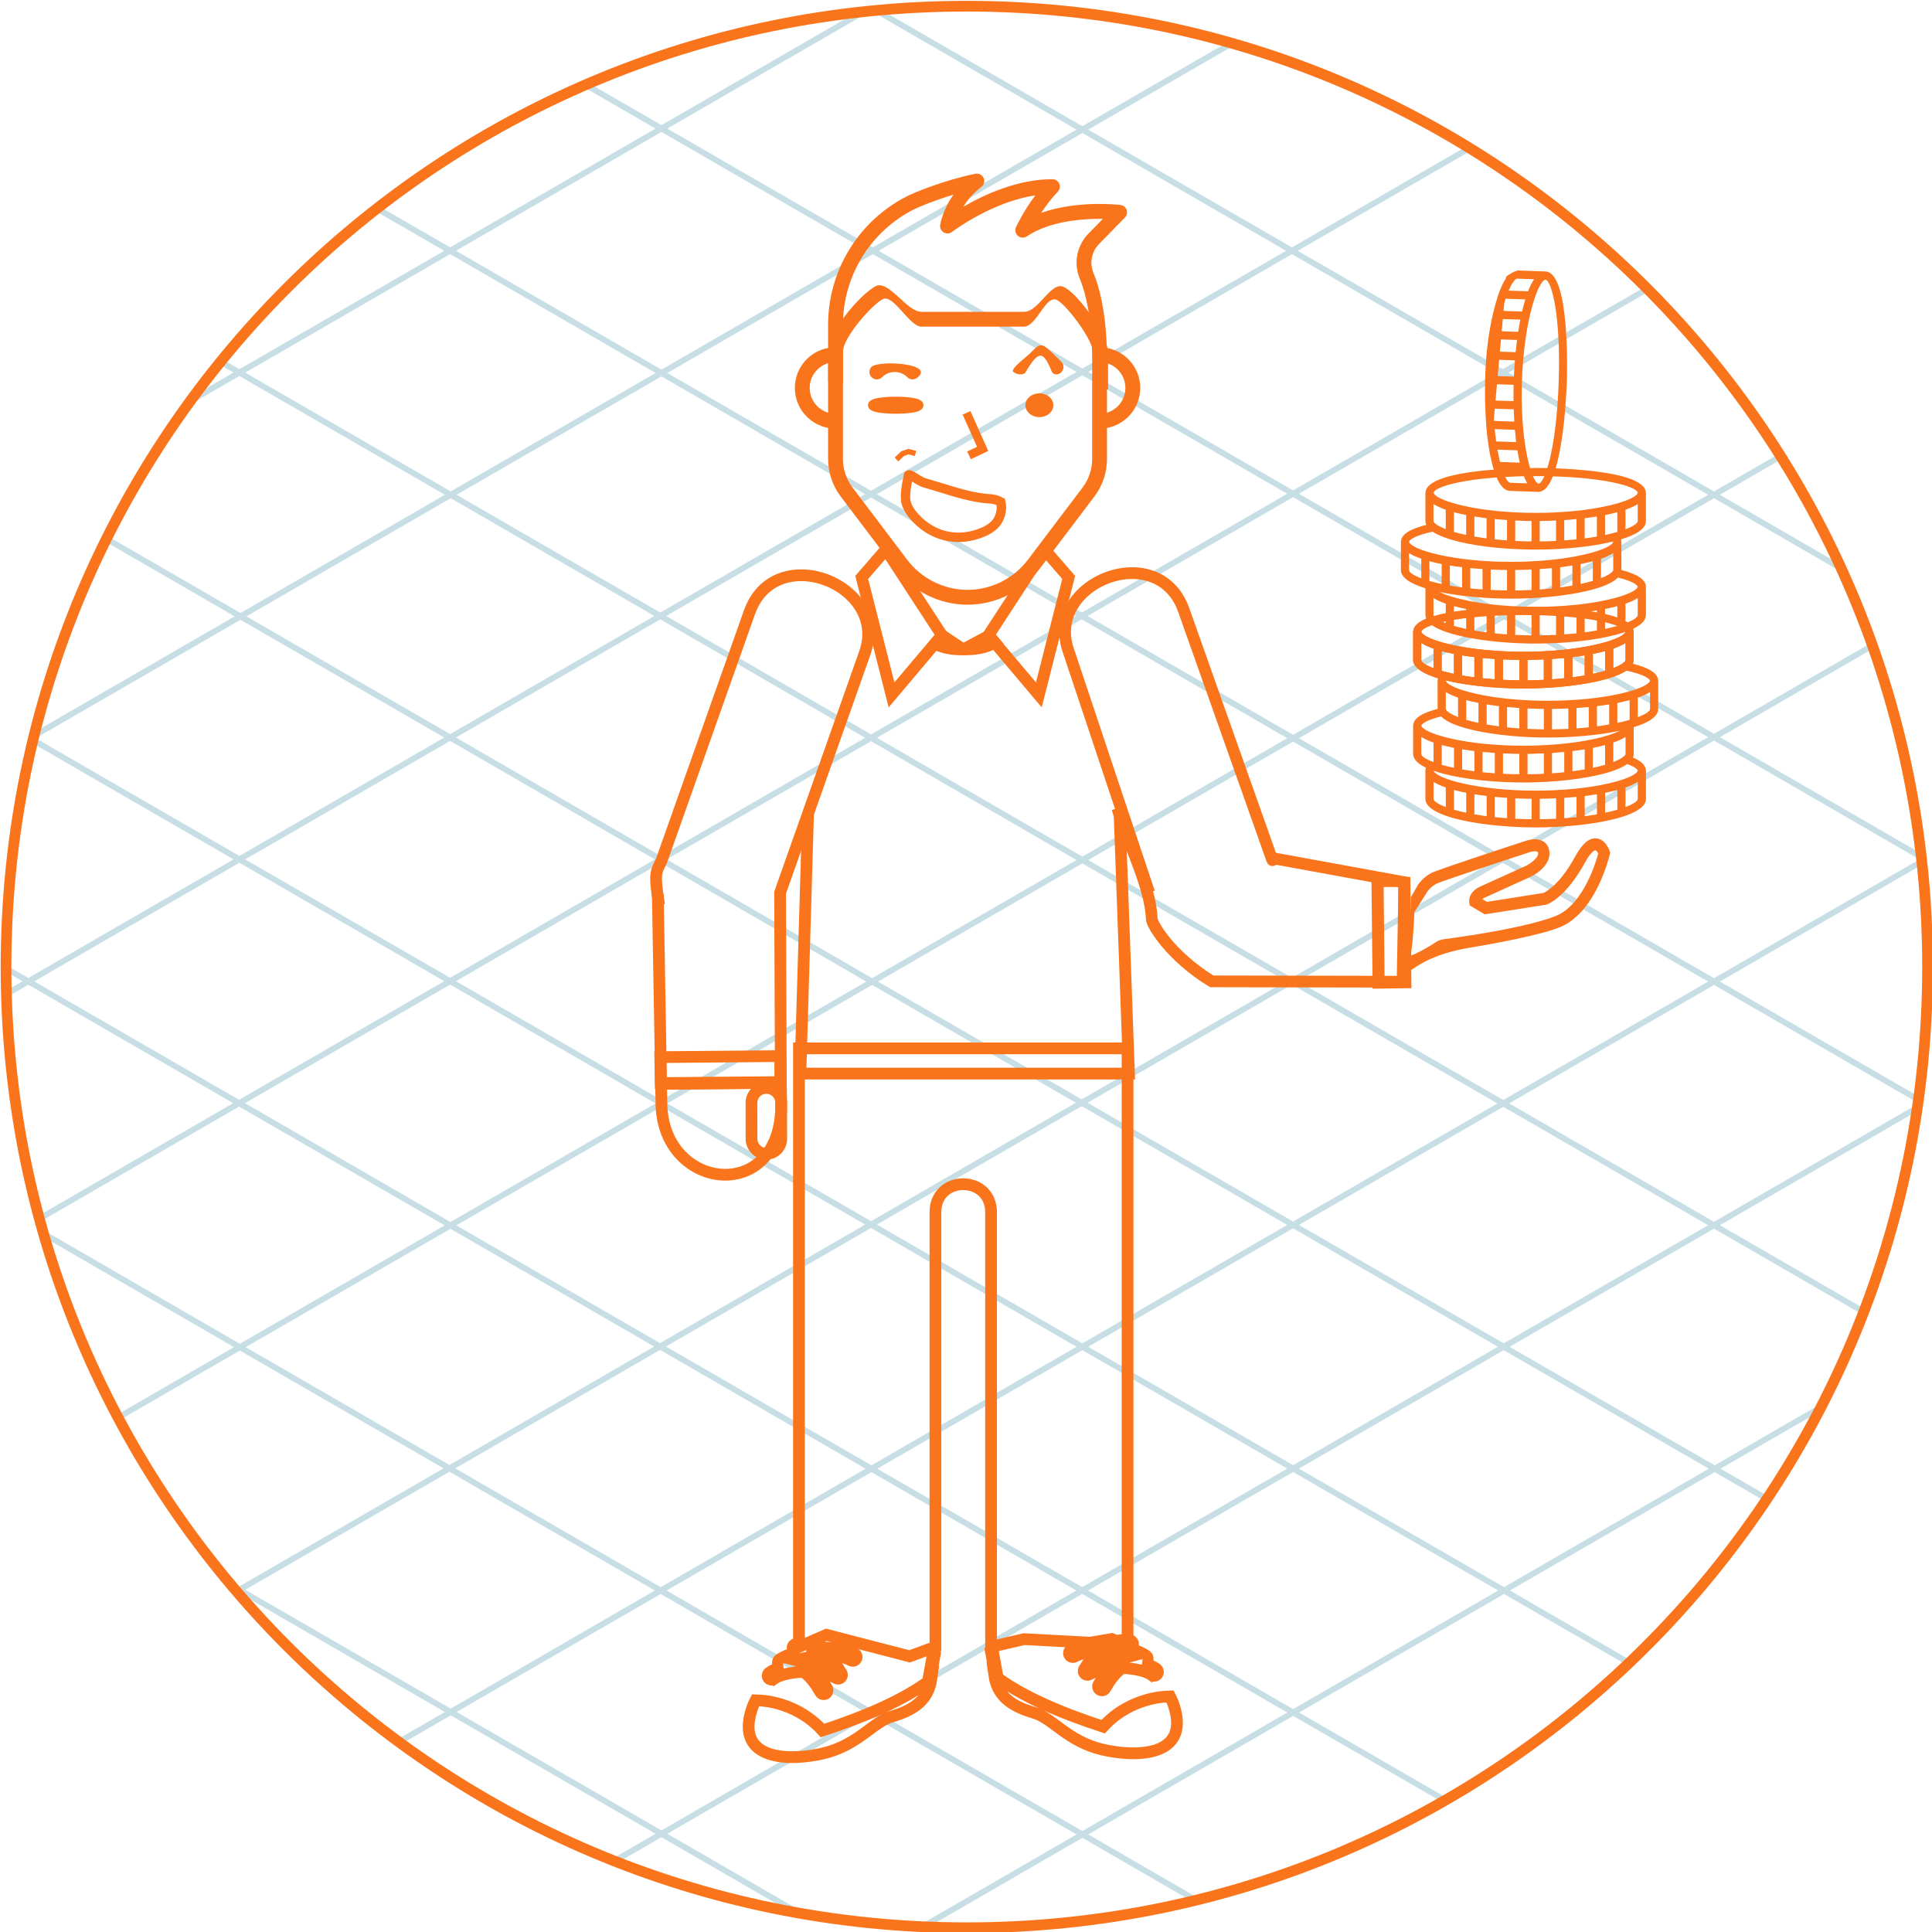 <?xml version="1.0" encoding="UTF-8" standalone="no"?>
<!-- Generator: Adobe Illustrator 19.0.0, SVG Export Plug-In . SVG Version: 6.00 Build 0)  -->

<svg
   version="1.1"
   id="Layer_1"
   x="0px"
   y="0px"
   viewBox="0 0 181 181"
   xml:space="preserve"
   sodipodi:docname="stake.svg"
   width="181"
   height="181"
   inkscape:version="1.1.2 (b8e25be833, 2022-02-05)"
   xmlns:inkscape="http://www.inkscape.org/namespaces/inkscape"
   xmlns:sodipodi="http://sodipodi.sourceforge.net/DTD/sodipodi-0.dtd"
   xmlns="http://www.w3.org/2000/svg"
   xmlns:svg="http://www.w3.org/2000/svg"><defs
   id="defs12819">
	

		
		
		
		
		
		
		
		
		
		
		
		
		
		
		
		
		
		
		
		
		
		
		
		
		
		
		
			
		
			
		
		
		
	</defs><sodipodi:namedview
   id="namedview12817"
   pagecolor="#505050"
   bordercolor="#ffffff"
   borderopacity="1"
   inkscape:pageshadow="0"
   inkscape:pageopacity="0"
   inkscape:pagecheckerboard="1"
   showgrid="false"
   fit-margin-top="0"
   fit-margin-left="0"
   fit-margin-right="0"
   fit-margin-bottom="0"
   inkscape:zoom="1.4142136"
   inkscape:cx="16.617009"
   inkscape:cy="133.28963"
   inkscape:window-width="1920"
   inkscape:window-height="1001"
   inkscape:window-x="-9"
   inkscape:window-y="-9"
   inkscape:window-maximized="1"
   inkscape:current-layer="Layer_1" />








<g
   id="g12786"
   transform="translate(173.881,193.142)">
</g>
<g
   id="g12788"
   transform="translate(173.881,193.142)">
</g>
<g
   id="g12790"
   transform="translate(173.881,193.142)">
</g>
<g
   id="g12792"
   transform="translate(173.881,193.142)">
</g>
<g
   id="g12794"
   transform="translate(173.881,193.142)">
</g>
<g
   id="g12796"
   transform="translate(173.881,193.142)">
</g>
<g
   id="g12798"
   transform="translate(173.881,193.142)">
</g>
<g
   id="g12800"
   transform="translate(173.881,193.142)">
</g>
<g
   id="g12802"
   transform="translate(173.881,193.142)">
</g>
<g
   id="g12804"
   transform="translate(173.881,193.142)">
</g>
<g
   id="g12806"
   transform="translate(173.881,193.142)">
</g>
<g
   id="g12808"
   transform="translate(173.881,193.142)">
</g>
<g
   id="g12810"
   transform="translate(173.881,193.142)">
</g>
<g
   id="g12812"
   transform="translate(173.881,193.142)">
</g>
<g
   id="g12814"
   transform="translate(173.881,193.142)">
</g>
<g
   id="g81010"
   transform="matrix(3.78,0,0,3.78,-490.605,-653.673)"><g
     opacity="0.25"
     id="g79298"
     transform="matrix(0.265,0,0,0.265,129.674,172.819)"
     style="fill:none"><path
       d="m 171.048,132.174 c 0.155,-0.298 0.304,-0.6 0.454,-0.901 l -10.699,6.188 -19.173,-11.086 19.111,-11.047 14.195,8.206 c 0.067,-0.174 0.132,-0.349 0.198,-0.523 l -13.843,-8.004 18.748,-10.84 c 0.05,-0.341 0.097,-0.683 0.143,-1.025 L 161.291,92.218 180.46,81.136 c -0.027,-0.248 -0.056,-0.497 -0.086,-0.745 L 161.295,69.36 175.851,60.94 c -0.062,-0.176 -0.123,-0.353 -0.186,-0.529 l -14.924,8.63 -19.05,-11.014 19.05,-11.013 12.409,7.175 c -0.131,-0.291 -0.267,-0.58 -0.4,-0.87 l -11.459,-6.627 5.991,-3.463 c -0.098,-0.156 -0.194,-0.313 -0.292,-0.468 l -6.249,3.614 -19.216,-11.11 13.314,-7.7 c -0.133,-0.135 -0.268,-0.27 -0.403,-0.404 L 140.972,34.945 121.817,23.871 138.23,14.38 c -0.177,-0.109 -0.353,-0.222 -0.53,-0.331 l -16.436,9.502 -19.045,-11.013 13.837,-7.999 c -0.247,-0.072 -0.494,-0.143 -0.742,-0.212 L 101.664,12.218 82.899,1.368 c -0.319,0.028 -0.64,0.052 -0.959,0.085 L 101.111,12.538 82.066,23.551 62.851,12.441 81.839,1.461 c -0.46,0.047 -0.918,0.103 -1.376,0.157 L 62.3,12.119 55.588,8.24 c -0.212,0.09 -0.421,0.184 -0.632,0.276 l 6.789,3.925 -19.213,11.11 -6.54,-3.781 c -0.158,0.122 -0.318,0.241 -0.475,0.364 l 6.461,3.737 -19.152,11.074 -1.525,-0.882 c -0.118,0.145 -0.234,0.292 -0.351,0.437 l 1.323,0.765 -3.486,2.015 c -0.272,0.366 -0.539,0.735 -0.806,1.105 L 22.826,35.584 42.041,46.692 22.932,57.745 10.565,50.594 c -0.083,0.164 -0.164,0.33 -0.246,0.495 L 22.379,58.062 3.755,68.83 c -0.092,0.365 -0.18,0.732 -0.268,1.099 L 22.273,80.791 3.09,91.881 1.004,90.676 C 1.004,90.784 1,90.892 1,91.001 c 0,0.104 0.004,0.207 0.004,0.311 L 2.539,92.199 1.027,93.074 c 0.005,0.209 0.011,0.419 0.017,0.628 L 3.09,92.519 22.245,103.592 4.008,114.136 c 0.049,0.186 0.1,0.37 0.15,0.555 L 22.798,103.913 42.015,115.02 22.869,126.092 4.343,115.375 c 0.072,0.255 0.147,0.509 0.22,0.764 l 17.755,10.271 -11.04,6.382 c 0.086,0.164 0.172,0.328 0.259,0.491 l 11.334,-6.554 19.045,11.016 -19.09,11.037 -1.581,-0.914 c 0.338,0.414 0.682,0.825 1.028,1.233 0.121,0.143 0.24,0.286 0.362,0.429 l 0.191,-0.112 19.215,11.114 -4.708,2.721 c 0.162,0.121 0.326,0.237 0.488,0.355 l 4.771,-2.759 19.155,11.073 -4.425,2.559 c 0.217,0.088 0.432,0.18 0.65,0.266 l 4.328,-2.502 12.684,7.334 c 0.518,0.092 1.039,0.176 1.56,0.26 l -13.693,-7.917 19.084,-11.03 19.179,11.093 -15.325,8.861 c 0.339,0.02 0.678,0.038 1.018,0.054 l 14.859,-8.595 10.637,6.153 c 0.261,-0.064 0.522,-0.125 0.78,-0.191 l -10.864,-6.282 19.164,-11.082 14.278,8.251 c 0.182,-0.105 0.364,-0.213 0.546,-0.32 l -14.273,-8.253 19.168,-11.084 11.807,6.826 c 0.139,-0.133 0.278,-0.266 0.417,-0.399 l -11.671,-6.752 19.148,-11.073 5.032,2.909 c 0.103,-0.153 0.203,-0.308 0.305,-0.463 l -4.784,-2.766 z m -29.97,-6.121 -19.153,-11.074 19.11,-11.047 19.152,11.075 z M 82.453,69.421 101.604,58.345 120.821,69.458 101.666,80.531 Z m 38.26,22.761 -19.109,11.05 L 82.557,92.22 101.666,81.168 Z M 101.114,80.851 82.003,91.899 62.79,80.791 81.9,69.741 Z m -0.061,22.7 L 81.9,114.627 62.851,103.614 82.003,92.536 Z m 0.551,0.321 19.217,11.107 -19.155,11.074 -19.213,-11.108 z m 0.553,-0.319 19.109,-11.05 19.213,11.111 -19.109,11.046 z m 19.662,-11.371 19.153,-11.074 19.215,11.11 -19.154,11.076 z m -0.553,-0.32 -19.047,-11.011 19.155,-11.074 19.047,11.014 z m -19.109,-33.835 19.217,-11.11 19.213,11.11 -19.213,11.109 z m -0.551,-0.321 -19.155,-11.074 19.215,-11.11 19.155,11.075 z M 101.053,58.027 81.9,69.101 62.745,58.027 81.898,46.952 Z M 62.192,57.706 43.145,46.692 62.3,35.619 81.345,46.632 Z M 81.347,69.421 62.237,80.469 43.084,69.395 62.192,58.345 Z M 61.685,80.791 42.534,91.862 23.376,80.791 42.532,69.715 Z M 62.237,81.108 81.451,92.22 62.3,103.294 43.084,92.182 Z M 81.347,114.945 62.168,126.032 43.119,115.02 62.3,103.932 Z M 81.386,137.779 62.231,148.855 43.02,137.747 62.168,126.67 Z M 62.721,126.353 81.9,115.264 l 19.214,11.111 -19.175,11.086 z m 38.945,0.342 19.155,11.073 -19.174,11.087 -19.157,-11.076 z m 0.553,-0.32 19.155,-11.078 19.151,11.078 -19.151,11.072 z m 77.672,-22.761 -19.15,11.071 -19.154,-11.071 19.154,-11.078 z M 160.743,69.678 179.956,80.791 160.741,91.899 141.525,80.791 Z M 160.19,69.36 140.972,80.469 121.925,69.458 141.14,58.345 Z M 160.187,46.692 141.14,57.706 121.925,46.597 140.972,35.584 Z M 140.421,35.265 121.374,46.28 102.219,35.202 121.264,24.188 Z M 101.666,12.858 120.713,23.871 101.666,34.884 82.619,23.871 Z M 101.114,35.202 81.9,46.314 62.851,35.301 82.066,24.188 Z M 62.3,12.758 81.516,23.871 62.3,34.981 43.084,23.871 Z M 23.376,35.265 42.532,24.188 61.747,35.301 42.592,46.375 Z M 42.592,47.014 61.639,58.027 42.532,69.075 23.485,58.062 Z M 3.779,69.458 22.932,58.384 41.978,69.395 22.826,80.469 Z M 3.643,92.199 22.826,81.106 41.981,92.182 22.798,103.275 Z M 23.351,103.592 42.534,92.503 61.747,103.614 42.566,114.703 Z m 0.071,22.818 19.144,-11.07 19.049,11.013 -19.148,11.074 z m -0.043,22.691 19.088,-11.037 19.213,11.108 -19.088,11.041 z m 38.921,22.504 -19.155,-11.073 19.086,-11.035 19.15,11.076 z m 0.484,-22.433 19.155,-11.073 19.155,11.073 -19.159,11.08 z m 38.882,22.494 -19.178,-11.091 19.159,-11.08 19.183,11.086 z m 19.714,-11.403 -19.18,-11.091 19.174,-11.084 19.177,11.084 z m 19.722,-11.408 -19.177,-11.087 19.153,-11.073 19.174,11.084 z"
       fill="#218095"
       id="path79296" /></g><path
     d="m 153.751,173.083 c 13.151,0 23.812,10.661 23.812,23.812 0,13.151 -10.661,23.812 -23.812,23.812 -13.151,0 -23.812,-10.661 -23.812,-23.812 0,-13.151 10.661,-23.812 23.812,-23.812 z"
     stroke="#fa741c"
     id="path79580"
     style="fill:none;stroke-width:0.265" /></g><g
   id="g30835"
   transform="translate(145.659,148.15)">
</g><g
   id="g30837"
   transform="translate(145.659,148.15)">
</g><g
   id="g30839"
   transform="translate(145.659,148.15)">
</g><g
   id="g30841"
   transform="translate(145.659,148.15)">
</g><g
   id="g30843"
   transform="translate(145.659,148.15)">
</g><g
   id="g30845"
   transform="translate(145.659,148.15)">
</g><g
   id="g30847"
   transform="translate(145.659,148.15)">
</g><g
   id="g30849"
   transform="translate(145.659,148.15)">
</g><g
   id="g30851"
   transform="translate(145.659,148.15)">
</g><g
   id="g30853"
   transform="translate(145.659,148.15)">
</g><g
   id="g30855"
   transform="translate(145.659,148.15)">
</g><g
   id="g30857"
   transform="translate(145.659,148.15)">
</g><g
   id="g30859"
   transform="translate(145.659,148.15)">
</g><g
   id="g30861"
   transform="translate(145.659,148.15)">
</g><g
   id="g30863"
   transform="translate(145.659,148.15)">
</g><path
   d="m 155.346,63.739 c -0.038,-0.655 -0.817,-1.166 -2.374,-1.557 0.052,-0.115 0.082,-0.234 0.082,-0.358 v -2.677 h -0.007 c -0.137,-2.23 -9.276,-2.296 -10.326,-2.296 -1.05,0 -10.189,0.066 -10.326,2.296 h -0.007 v 0.05 0 0 2.629 c 0.002,0.727 0.94,1.296 2.336,1.72 -0.019,0.064 -0.031,0.128 -0.034,0.194 h -0.006 v 0.05 0 0 2.624 c -1.504,0.387 -2.255,0.892 -2.292,1.536 h -0.004 v 0.05 0 0 2.629 c 0.001,0.506 0.458,0.936 1.205,1.293 -0.028,0.078 -0.046,0.157 -0.051,0.238 h -0.006 v 0.05 0 0 2.629 c 0.003,1.273 2.869,2.063 6.053,2.432 0.023,0.005 0.045,0.014 0.07,0.014 0.007,0 0.013,-0.004 0.021,-0.004 0.614,0.069 1.238,0.123 1.855,0.162 0.013,0.002 0.025,0.008 0.038,0.008 0.007,0 0.013,-0.004 0.02,-0.004 0.784,0.047 1.555,0.072 2.276,0.072 0.721,0 1.492,-0.024 2.276,-0.072 0.007,4.62e-4 0.013,0.004 0.02,0.004 0.013,0 0.025,-0.006 0.038,-0.008 0.617,-0.039 1.241,-0.092 1.855,-0.162 0.007,0 0.013,0.004 0.021,0.004 0.025,0 0.046,-0.01 0.07,-0.014 3.184,-0.369 6.05,-1.159 6.053,-2.433 v -2.677 h -0.006 c -0.027,-0.469 -0.427,-0.861 -1.217,-1.188 0.048,-0.111 0.075,-0.225 0.075,-0.344 v -2.501 c 1.374,-0.422 2.294,-0.988 2.296,-1.708 v -2.677 z m -3.098,7.011 -0.13,0.114 c -0.201,0.177 -0.536,0.356 -0.976,0.528 v -1.825 c 0.455,-0.158 0.842,-0.334 1.148,-0.527 v 1.583 c 0,0.039 -0.015,0.082 -0.041,0.125 z m -8.559,1.778 c -0.056,0.002 -0.112,0.002 -0.168,0.003 -0.137,0.003 -0.277,0.003 -0.415,0.005 v -1.911 c 0.105,-0.001 0.21,-0.003 0.316,-0.005 0.02,-4.62e-4 0.041,-9.23e-4 0.061,-0.001 0.385,-0.007 0.771,-0.019 1.154,-0.037 v 1.911 c -0.082,0.004 -0.164,0.008 -0.247,0.011 -0.23,0.01 -0.463,0.018 -0.7,0.024 z m -1.671,0.005 c -0.175,-0.003 -0.35,-0.007 -0.523,-0.013 -0.021,-9.23e-4 -0.043,-0.002 -0.064,-0.002 -0.209,-0.007 -0.416,-0.016 -0.621,-0.026 v -1.91 c 0.383,0.018 0.769,0.03 1.154,0.037 0.02,4.62e-4 0.041,9.24e-4 0.06,0.001 0.105,0.002 0.21,0.003 0.316,0.005 v 1.913 c -0.074,-9.23e-4 -0.148,-9.23e-4 -0.222,-0.002 -0.034,-9.23e-4 -0.066,-0.002 -0.1,-0.002 z m -6.912,-0.872 c -0.013,-0.004 -0.025,-0.007 -0.037,-0.011 V 69.801 c 0.357,0.096 0.742,0.184 1.148,0.264 v 1.868 c -0.351,-0.075 -0.675,-0.153 -0.97,-0.233 -0.047,-0.013 -0.095,-0.026 -0.14,-0.039 z m 8.066,3.169 c 0.105,0.002 0.21,0.003 0.316,0.005 v 1.913 c -0.529,-0.005 -1.039,-0.02 -1.531,-0.044 v -1.911 c 0.383,0.018 0.769,0.03 1.154,0.037 0.02,0 0.041,4.62e-4 0.061,9.23e-4 z m 1.458,-0.001 c 0.385,-0.007 0.771,-0.019 1.154,-0.037 v 1.911 c -0.491,0.024 -1.002,0.039 -1.531,0.044 v -1.913 c 0.105,-0.001 0.21,-0.003 0.316,-0.005 0.02,0 0.041,-4.62e-4 0.061,-9.23e-4 z m 3.067,-0.173 v 1.9 c -0.368,0.039 -0.75,0.073 -1.148,0.101 v -1.908 c 0.388,-0.025 0.771,-0.056 1.148,-0.093 z m 0.765,-0.083 c 0.395,-0.047 0.778,-0.101 1.148,-0.161 v 1.879 c -0.36,0.064 -0.744,0.122 -1.148,0.175 z m 1.913,-0.298 c 0.406,-0.08 0.791,-0.168 1.148,-0.264 v 1.849 c -0.341,0.098 -0.725,0.194 -1.148,0.284 z m -13.011,0 v 1.868 c -0.423,-0.09 -0.807,-0.185 -1.148,-0.284 v -1.849 c 0.357,0.096 0.742,0.185 1.148,0.264 z m 0.765,0.137 c 0.37,0.06 0.753,0.114 1.148,0.161 v 1.893 c -0.404,-0.053 -0.788,-0.112 -1.148,-0.175 z m 1.913,0.244 c 0.377,0.036 0.76,0.067 1.148,0.093 v 1.908 c -0.398,-0.028 -0.78,-0.062 -1.148,-0.101 z m -0.949,-2.288 c -0.039,-0.004 -0.078,-0.008 -0.116,-0.012 -0.028,-0.003 -0.055,-0.006 -0.082,-0.009 v -1.9 c 0.377,0.036 0.76,0.067 1.148,0.093 v 1.907 c -0.321,-0.023 -0.639,-0.049 -0.949,-0.079 z m -0.964,-2.004 V 72.256 c -0.404,-0.053 -0.788,-0.112 -1.148,-0.175 v -1.879 c 0.37,0.06 0.753,0.114 1.148,0.161 z m 7.526,2.065 c -0.084,0.006 -0.169,0.013 -0.255,0.019 v -1.908 c 0.388,-0.026 0.771,-0.056 1.148,-0.093 v 1.9 c -0.236,0.025 -0.478,0.048 -0.727,0.069 -0.056,0.005 -0.111,0.009 -0.166,0.013 z M 147.314,72.256 v -1.893 c 0.395,-0.047 0.778,-0.101 1.148,-0.161 v 1.879 c -0.36,0.064 -0.744,0.122 -1.148,0.175 z m 1.913,-2.191 c 0.406,-0.08 0.791,-0.168 1.148,-0.264 v 1.849 c -0.341,0.098 -0.725,0.194 -1.148,0.284 z m -5.233,-1.748 c -0.288,-0.007 -0.569,-0.018 -0.845,-0.032 -0.015,-9.23e-4 -0.03,-0.002 -0.044,-0.002 v -1.911 c 0.383,0.018 0.769,0.03 1.154,0.037 0.02,4.61e-4 0.041,9.23e-4 0.06,0.001 0.105,0.002 0.21,0.003 0.316,0.005 v 1.911 c -0.186,-0.002 -0.374,-0.003 -0.556,-0.007 -0.028,-9.23e-4 -0.057,-0.001 -0.085,-0.002 z m -8.926,-5.469 v -1.849 c 0.357,0.096 0.742,0.184 1.148,0.264 v 1.868 c -0.047,-0.01 -0.096,-0.02 -0.142,-0.03 -0.204,-0.045 -0.402,-0.091 -0.592,-0.141 -0.145,-0.037 -0.282,-0.075 -0.414,-0.113 z m 6.955,-1.03 c 0.105,0.002 0.21,0.003 0.316,0.005 v 1.911 c -0.515,-0.005 -1.027,-0.018 -1.531,-0.044 v -1.909 c 0.383,0.018 0.769,0.03 1.154,0.037 0.02,0 0.041,4.61e-4 0.061,9.23e-4 z m 1.458,-0.001 c 0.385,-0.007 0.771,-0.019 1.154,-0.037 v 1.909 c -0.065,0.003 -0.127,0.008 -0.193,0.011 -0.005,4.62e-4 -0.011,4.62e-4 -0.016,9.23e-4 -0.257,0.011 -0.519,0.02 -0.784,0.026 -0.041,0.001 -0.083,0.002 -0.124,0.003 -0.136,0.003 -0.276,0.003 -0.414,0.005 v -1.911 c 0.105,-0.001 0.21,-0.003 0.316,-0.005 0.02,-4.62e-4 0.041,-9.23e-4 0.061,-0.001 z m 8.72,0.192 -0.011,-0.002 -0.139,0.108 c -0.202,0.157 -0.512,0.316 -0.91,0.47 V 60.765 c 0.455,-0.158 0.842,-0.334 1.148,-0.527 v 1.583 c 0,0.058 -0.031,0.121 -0.088,0.187 z m -4.887,1.443 v -1.89 c 0.395,-0.047 0.778,-0.101 1.148,-0.161 v 1.876 c -0.363,0.064 -0.745,0.123 -1.148,0.176 z m 1.913,-0.323 v -1.865 c 0.406,-0.08 0.791,-0.168 1.148,-0.264 v 1.844 c -0.343,0.1 -0.729,0.195 -1.148,0.285 z m -2.679,-1.484 v 1.898 c -0.37,0.039 -0.752,0.073 -1.148,0.101 v -1.906 c 0.388,-0.026 0.771,-0.057 1.148,-0.093 z m -7.653,1.899 v -1.899 c 0.377,0.036 0.76,0.067 1.148,0.093 v 1.905 c -0.39,-0.028 -0.774,-0.06 -1.148,-0.099 z m -0.765,-1.981 v 1.891 c -0.076,-0.01 -0.155,-0.018 -0.23,-0.028 -0.049,-0.007 -0.096,-0.014 -0.144,-0.021 -0.221,-0.032 -0.437,-0.066 -0.649,-0.101 -0.043,-0.007 -0.083,-0.015 -0.125,-0.022 v -1.879 c 0.37,0.06 0.753,0.114 1.148,0.161 z m 4.114,6.669 c -0.052,-0.004 -0.104,-0.008 -0.155,-0.011 -0.245,-0.019 -0.484,-0.04 -0.718,-0.064 -0.05,-0.005 -0.1,-0.01 -0.15,-0.015 -0.01,-0.001 -0.02,-0.003 -0.031,-0.003 v -1.9 c 0.377,0.036 0.76,0.067 1.148,0.093 v 1.907 c -0.031,-0.002 -0.064,-0.004 -0.095,-0.006 z m -2.528,-0.286 c -0.152,-0.024 -0.294,-0.05 -0.438,-0.075 V 65.993 c 0.37,0.06 0.753,0.114 1.148,0.161 v 1.893 c -0.234,-0.031 -0.463,-0.063 -0.683,-0.098 -0.009,-0.002 -0.018,-0.003 -0.026,-0.005 z m -1.204,-2.089 v 1.865 c -0.423,-0.091 -0.806,-0.187 -1.148,-0.287 v -1.842 c 0.357,0.096 0.742,0.185 1.148,0.264 z m -1.913,-0.498 v 1.818 c -0.602,-0.232 -0.99,-0.47 -1.116,-0.681 l -0.026,-0.043 c -0.002,-0.012 -0.006,-0.024 -0.007,-0.036 v -1.585 c 0.306,0.192 0.693,0.368 1.148,0.527 z m 9.178,1.052 c 0.385,-0.007 0.771,-0.019 1.154,-0.037 v 1.909 c -0.503,0.025 -1.014,0.039 -1.531,0.044 v -1.91 c 0.105,-0.001 0.21,-0.003 0.316,-0.005 0.02,-4.61e-4 0.041,-9.23e-4 0.061,-0.001 z m 4.945,1.468 c -0.168,0.029 -0.338,0.058 -0.512,0.084 -0.1,0.015 -0.202,0.03 -0.305,0.044 -0.097,0.014 -0.197,0.026 -0.296,0.038 v -1.891 c 0.395,-0.047 0.778,-0.101 1.148,-0.161 v 1.879 c -0.012,0.002 -0.024,0.005 -0.036,0.006 z m -2.591,0.327 c -0.143,0.012 -0.29,0.02 -0.435,0.03 v -1.905 c 0.388,-0.026 0.771,-0.056 1.148,-0.093 v 1.898 c -0.222,0.023 -0.444,0.047 -0.673,0.066 -0.014,0.001 -0.027,0.003 -0.041,0.004 z m 4.373,-0.718 c -0.191,0.053 -0.392,0.103 -0.598,0.152 -0.095,0.022 -0.192,0.044 -0.292,0.066 -0.029,0.006 -0.061,0.012 -0.091,0.019 v -1.867 c 0.406,-0.08 0.791,-0.168 1.148,-0.264 v 1.849 c -0.055,0.015 -0.111,0.031 -0.167,0.047 z m 2.076,-3.724 c -0.035,0.26 -0.624,0.605 -1.675,0.93 v 0 c -1.354,0.418 -3.472,0.801 -6.157,0.92 -0.137,0.006 -0.274,0.011 -0.414,0.016 -0.114,0.004 -0.229,0.007 -0.346,0.01 -0.317,0.007 -0.638,0.012 -0.97,0.012 -0.331,0 -0.653,-0.005 -0.97,-0.012 -0.116,-0.003 -0.231,-0.006 -0.346,-0.01 -0.14,-0.004 -0.277,-0.01 -0.414,-0.016 -2.685,-0.119 -4.804,-0.502 -6.157,-0.92 v 0 c -1.043,-0.322 -1.631,-0.665 -1.674,-0.924 0.002,-0.007 0.002,-0.013 0.007,-0.023 0.026,0.006 0.055,0.012 0.082,0.018 0.15,0.036 0.303,0.07 0.459,0.103 0.76,0.164 1.603,0.298 2.501,0.401 0.003,0 0.005,0.002 0.008,0.002 9.2e-4,0 0.002,-4.62e-4 0.002,-4.62e-4 0.612,0.07 1.246,0.124 1.897,0.163 0.005,0 0.009,0.003 0.014,0.003 0.003,0 0.005,-0.002 0.007,-0.002 0.469,0.028 0.944,0.048 1.424,0.059 0.294,0.007 0.583,0.011 0.864,0.011 0.201,0 0.407,-0.002 0.615,-0.006 2.78,-0.043 5.357,-0.373 7.151,-0.886 0.083,-0.023 0.163,-0.047 0.243,-0.072 0.049,-0.015 0.098,-0.029 0.145,-0.044 0.139,-0.044 0.271,-0.09 0.4,-0.137 0.022,-0.008 0.043,-0.017 0.065,-0.025 0.108,-0.041 0.212,-0.083 0.312,-0.127 0.029,-0.013 0.058,-0.025 0.086,-0.037 0.106,-0.048 0.209,-0.097 0.303,-0.148 0.043,-0.023 0.08,-0.046 0.12,-0.069 0.046,-0.026 0.092,-0.053 0.134,-0.08 0.024,-0.015 0.053,-0.03 0.076,-0.045 1.713,0.372 2.165,0.778 2.208,0.936 z m -11.859,-6.147 c 6.31,0 9.501,0.993 9.561,1.564 -0.046,0.259 -0.634,0.6 -1.674,0.922 v 0 c -1.354,0.418 -3.472,0.801 -6.157,0.92 -0.137,0.006 -0.274,0.011 -0.414,0.016 -0.114,0.004 -0.229,0.007 -0.346,0.01 -0.317,0.007 -0.638,0.012 -0.97,0.012 -0.331,0 -0.653,-0.005 -0.97,-0.012 -0.116,-0.003 -0.231,-0.006 -0.346,-0.01 -0.14,-0.004 -0.277,-0.01 -0.414,-0.016 -2.685,-0.119 -4.804,-0.502 -6.157,-0.92 v 0 c -1.04,-0.321 -1.627,-0.663 -1.674,-0.922 0.06,-0.57 3.251,-1.564 9.561,-1.564 z m -9.567,4.208 v -1.585 c 0.306,0.192 0.693,0.368 1.148,0.527 v 1.832 c -0.744,-0.279 -1.147,-0.559 -1.148,-0.774 z m 1.854,5.296 c 0.006,0.006 0.015,0.011 0.02,0.018 0.524,0.529 1.609,0.944 2.959,1.254 0.031,0.007 0.064,0.014 0.095,0.021 0.099,0.022 0.2,0.044 0.302,0.065 1.24,0.264 2.721,0.455 4.334,0.55 0.001,0 0.002,4.62e-4 0.003,4.62e-4 9.3e-4,0 0.001,-4.62e-4 0.002,-4.62e-4 0.518,0.03 1.048,0.051 1.589,0.06 0.24,0.005 0.475,0.008 0.706,0.008 0.264,0 0.535,-0.003 0.81,-0.01 0.501,-0.01 0.994,-0.031 1.48,-0.059 0.002,0 0.003,0.001 0.005,0.001 0.003,0 0.006,-0.002 0.01,-0.002 1.617,-0.095 3.134,-0.288 4.418,-0.566 -0.278,0.145 -0.658,0.296 -1.132,0.442 v 0 c -1.429,0.442 -3.712,0.844 -6.613,0.937 -0.086,0.003 -0.171,0.006 -0.258,0.008 -0.094,0.002 -0.189,0.004 -0.284,0.006 -0.241,0.004 -0.483,0.007 -0.732,0.007 -0.331,0 -0.653,-0.005 -0.97,-0.012 -0.116,-0.003 -0.231,-0.006 -0.346,-0.01 -0.14,-0.004 -0.277,-0.01 -0.414,-0.016 -2.685,-0.119 -4.804,-0.502 -6.157,-0.92 v 0 c -1.052,-0.325 -1.641,-0.671 -1.675,-0.931 0.043,-0.144 0.429,-0.504 1.849,-0.852 z m -1.854,3.506 v -1.585 c 0.306,0.192 0.693,0.368 1.148,0.527 v 1.825 l -0.219,-0.085 -0.005,0.005 c -0.601,-0.249 -0.924,-0.494 -0.925,-0.687 z m 1.148,4.209 v -1.585 c 0.306,0.192 0.693,0.368 1.148,0.527 v 1.832 c -0.744,-0.279 -1.147,-0.559 -1.148,-0.774 z m 17.986,0.774 V 73.777 c 0.455,-0.158 0.842,-0.334 1.148,-0.527 v 1.583 c -4.7e-4,0.215 -0.404,0.496 -1.148,0.775 z m 1.143,-3.422 c -0.042,0.259 -0.629,0.603 -1.675,0.926 v 0 c -1.354,0.418 -3.472,0.801 -6.157,0.92 -0.137,0.006 -0.274,0.011 -0.414,0.016 -0.114,0.004 -0.229,0.007 -0.346,0.01 -0.317,0.007 -0.638,0.012 -0.97,0.012 -0.331,0 -0.653,-0.005 -0.97,-0.012 -0.115,-0.003 -0.229,-0.006 -0.342,-0.01 -0.141,-0.005 -0.279,-0.01 -0.417,-0.016 -2.685,-0.119 -4.803,-0.502 -6.157,-0.92 v 0 c -1.012,-0.313 -1.597,-0.645 -1.67,-0.901 0.114,0.04 0.232,0.078 0.354,0.116 0.012,0.004 0.025,0.008 0.037,0.011 0.103,0.032 0.209,0.062 0.317,0.092 0.041,0.011 0.082,0.023 0.124,0.034 0.061,0.016 0.124,0.032 0.187,0.048 1.394,0.357 3.173,0.61 5.093,0.724 9.2e-4,0 0.001,4.62e-4 0.002,4.62e-4 4.6e-4,0 9.2e-4,-4.62e-4 0.001,-4.62e-4 0.593,0.035 1.199,0.057 1.811,0.064 0.163,0.003 0.325,0.005 0.484,0.005 0.211,0 0.427,-0.003 0.645,-0.006 0.558,-0.009 1.109,-0.03 1.648,-0.062 0.001,0 0.002,9.23e-4 0.003,9.23e-4 0.002,0 0.003,-0.001 0.005,-0.001 0.656,-0.039 1.292,-0.096 1.902,-0.166 0.002,0 0.004,0.001 0.007,0.001 0.008,0 0.015,-0.004 0.024,-0.005 0.68,-0.078 1.324,-0.175 1.922,-0.287 0.123,-0.023 0.245,-0.046 0.365,-0.07 0.027,-0.005 0.054,-0.011 0.08,-0.016 1.13,-0.232 2.108,-0.532 2.779,-0.905 0.037,-0.02 0.071,-0.041 0.106,-0.061 0.043,-0.025 0.083,-0.051 0.122,-0.077 0.037,-0.024 0.079,-0.047 0.113,-0.071 0.755,0.269 0.964,0.51 0.988,0.607 z m 0.005,-4.997 v -1.832 c 0.455,-0.158 0.842,-0.334 1.148,-0.527 v 1.583 c -4.6e-4,0.215 -0.404,0.496 -1.148,0.775 z"
   id="path13600"
   style="fill:#fa741c;fill-opacity:1;stroke:none;stroke-width:0.383;stroke-opacity:1" /><path
   id="path13600-6"
   style="fill:#fa741c;fill-opacity:1;stroke:none;stroke-width:0.383;stroke-opacity:1"
   d="m 140.922,44.664 c 0.006,0.007 0.012,0.014 0.018,0.021 m 0,0 c 0.89,-0.05 1.863,-0.08 2.932,-0.08 6.31,0 9.501,0.992 9.561,1.562 -0.046,0.259 -0.633,0.6 -1.674,0.922 -1.353,0.418 -3.473,0.801 -6.158,0.92 -0.137,0.006 -0.274,0.011 -0.414,0.016 -0.115,0.004 -0.229,0.009 -0.346,0.012 -0.317,0.007 -0.637,0.012 -0.969,0.012 -0.331,0 -0.654,-0.004 -0.971,-0.012 -0.117,-0.003 -0.231,-0.008 -0.346,-0.012 -0.14,-0.005 -0.277,-0.01 -0.414,-0.016 -2.685,-0.119 -4.804,-0.502 -6.158,-0.92 -1.04,-0.321 -1.628,-0.663 -1.674,-0.922 0.049,-0.464 2.174,-1.208 6.365,-1.469 m 0,0 c -0.008,-0.008 -0.017,-0.017 -0.025,-0.025 m -0.515,-0.691 c -2.937,0.218 -6.503,0.767 -6.588,2.154 h -0.008 v 2.676 c 4e-4,0.124 0.032,0.245 0.084,0.359 -1.557,0.39 -2.337,0.902 -2.375,1.557 h -0.004 v 2.676 c 0.002,0.721 0.923,1.287 2.297,1.709 v 2.502 c 0,0.119 0.026,0.233 0.074,0.344 -0.79,0.327 -1.19,0.718 -1.217,1.188 h -0.006 v 2.678 c 0.003,1.273 2.869,2.063 6.053,2.432 0.023,0.005 0.045,0.016 0.07,0.016 0.007,0 0.013,-0.004 0.019,-0.004 0.614,0.07 1.238,0.122 1.855,0.16 0.013,0.001 0.024,0.008 0.037,0.008 0.007,0 0.015,-0.003 0.021,-0.004 0.784,0.048 1.554,0.072 2.275,0.072 0.721,0 1.492,-0.025 2.275,-0.072 0.007,4e-4 0.015,0.006 0.021,0.006 0.013,0 0.024,-0.006 0.037,-0.008 0.617,-0.039 1.242,-0.093 1.855,-0.162 0.007,4e-4 0.013,0.004 0.019,0.004 0.025,-10e-7 0.047,-0.009 0.07,-0.014 3.184,-0.369 6.05,-1.159 6.053,-2.432 v -2.629 -0.051 h -0.006 c -0.005,-0.081 -0.022,-0.161 -0.051,-0.238 0.747,-0.358 1.204,-0.787 1.205,-1.293 V 54.986 54.937 h -0.004 c -0.037,-0.644 -0.789,-1.148 -2.293,-1.535 v -2.625 -0.049 h -0.006 c -0.004,-0.066 -0.016,-0.132 -0.035,-0.195 1.396,-0.424 2.336,-0.992 2.338,-1.719 v -2.629 -0.049 h -0.008 c -0.137,-2.23 -9.275,-2.297 -10.324,-2.297 l 5.1e-4,-4.8e-5 m -3.223,0.834 c 0.007,0.003 0.011,0.004 0.019,0.008 m 0,0 c 0.003,-1.79e-4 0.006,-0.002 0.01,-0.002 m 0,0 c -0.01,-0.002 -0.018,-0.01 -0.027,-0.016 m 0,0 c -0.006,-0.004 -0.009,-0.011 -0.016,-0.012 m 0,0 c -0.004,-3.68e-4 -4.3e-4,0.007 0.002,0.01 m 0,0 c 0.004,0.004 0.008,0.008 0.012,0.012 m 0,0 -3e-4,3e-5 m 0.273,-0.01 c -0.003,-0.004 -0.005,-0.008 -0.008,-0.012 m 0,0 c -0.002,-0.003 -0.007,-0.006 -0.01,-0.008 m 0,0 c -0.004,-0.002 -0.013,-0.01 -0.012,-0.006 m 0,0 c 0.005,0.011 0.016,0.021 0.023,0.031 m 0,0 c -2.2e-4,0.006 -9.4e-4,0.012 -0.002,0.018 m 0,0 c 0.004,-2.18e-4 0.008,2.17e-4 0.012,0 m 0,0 c -6.8e-4,-0.008 -0.003,-0.015 -0.004,-0.023 m 0,0 6e-4,3e-5 m -0.213,-0.004 c -7.3e-4,0.004 -0.004,0.013 -0.004,0.02 m 0,0 c -2.3e-4,0.005 -5.8e-4,0.009 0,0.012 m 0,0 c 3.4e-4,0.002 10e-4,0.004 0.002,0.006 m 0,0 c 0.002,-1.16e-4 0.004,1.16e-4 0.006,0 m 0,0 c -6.6e-4,-0.006 -0.001,-0.013 -0.002,-0.02 m 0,0 c -6.8e-4,-0.005 -9.9e-4,-0.012 -0.002,-0.018 m 0,0 v -4e-5 m -6.406,2.568 c 0.306,0.192 0.693,0.367 1.148,0.525 v 1.82 c -0.398,-0.154 -0.708,-0.311 -0.91,-0.469 l -0.139,-0.109 -0.012,0.002 c -0.057,-0.066 -0.088,-0.129 -0.088,-0.188 z m 19.135,0 v 1.584 c -7.7e-4,0.215 -0.404,0.494 -1.148,0.773 v -1.832 c 0.455,-0.158 0.843,-0.333 1.148,-0.525 z m -17.221,0.76 c 0.357,0.096 0.742,0.186 1.148,0.266 v 1.863 c -0.419,-0.09 -0.806,-0.183 -1.148,-0.283 z m 15.307,0 v 1.85 c -0.132,0.038 -0.269,0.076 -0.414,0.113 -0.19,0.049 -0.388,0.096 -0.592,0.141 -0.046,0.01 -0.096,0.019 -0.143,0.029 v -1.867 c 0.406,-0.08 0.791,-0.169 1.148,-0.266 z m -13.393,0.4 c 0.37,0.06 0.752,0.115 1.146,0.162 v 1.891 c -0.403,-0.053 -0.784,-0.111 -1.146,-0.176 z m 11.479,0.002 v 1.879 c -0.042,0.007 -0.083,0.014 -0.125,0.021 -0.212,0.036 -0.427,0.07 -0.648,0.102 -0.048,0.007 -0.096,0.015 -0.145,0.021 -0.075,0.01 -0.153,0.017 -0.229,0.027 v -1.891 c 0.395,-0.047 0.776,-0.1 1.146,-0.16 z m -9.566,0.242 c 0.377,0.036 0.76,0.068 1.148,0.094 v 1.906 c -0.396,-0.028 -0.779,-0.063 -1.148,-0.102 z m 7.654,0 v 1.9 c -0.374,0.039 -0.759,0.07 -1.148,0.098 v -1.904 c 0.388,-0.026 0.772,-0.057 1.148,-0.094 z m -5.74,0.137 c 0.383,0.018 0.769,0.03 1.154,0.037 0.02,4.77e-4 0.04,0.002 0.06,0.002 0.105,0.002 0.211,0.003 0.316,0.004 v 1.912 c -0.138,-0.002 -0.278,-0.003 -0.414,-0.006 -0.041,-0.001 -0.084,-5.53e-4 -0.125,-0.002 -0.265,-0.006 -0.526,-0.014 -0.783,-0.025 -0.006,-4.62e-4 -0.011,-0.002 -0.016,-0.002 -0.065,-0.003 -0.128,-0.007 -0.193,-0.01 z m 3.826,0 v 1.91 c -0.504,0.025 -1.016,0.038 -1.531,0.043 v -1.91 c 0.105,-0.001 0.211,-0.002 0.316,-0.004 0.02,-4.61e-4 0.04,-0.002 0.06,-0.002 0.385,-0.007 0.771,-0.019 1.154,-0.037 z m -11.564,1.047 c 0.023,0.015 0.052,0.03 0.076,0.045 0.043,0.027 0.089,0.054 0.135,0.08 0.04,0.023 0.078,0.046 0.121,0.068 0.095,0.051 0.197,0.101 0.303,0.148 0.028,0.013 0.057,0.024 0.086,0.037 0.1,0.043 0.204,0.086 0.312,0.127 0.022,0.008 0.042,0.017 0.065,0.025 0.128,0.047 0.262,0.092 0.4,0.137 0.047,0.015 0.096,0.03 0.145,0.045 0.08,0.024 0.161,0.049 0.244,0.072 1.793,0.512 4.37,0.842 7.15,0.885 0.208,0.004 0.412,0.006 0.613,0.006 0.281,0 0.571,-0.003 0.865,-0.01 0.481,-0.011 0.955,-0.031 1.424,-0.059 h 0.008 c 0.005,0 0.009,-0.002 0.014,-0.002 0.651,-0.039 1.285,-0.092 1.896,-0.162 h 0.004 c 0.003,0 0.005,-0.002 0.008,-0.002 0.898,-0.103 1.74,-0.237 2.5,-0.4 0.156,-0.033 0.309,-0.068 0.459,-0.104 0.026,-0.006 0.056,-0.011 0.082,-0.018 0.005,0.009 0.004,0.014 0.006,0.021 -0.044,0.259 -0.631,0.602 -1.674,0.924 -1.354,0.418 -3.471,0.801 -6.156,0.92 -0.137,0.006 -0.274,0.013 -0.414,0.018 -0.115,0.004 -0.231,0.007 -0.348,0.01 -0.317,0.007 -0.637,0.012 -0.969,0.012 -0.331,0 -0.654,-0.005 -0.971,-0.012 -0.117,-0.003 -0.231,-0.006 -0.346,-0.01 -0.14,-0.005 -0.277,-0.01 -0.414,-0.016 -2.685,-0.119 -4.802,-0.502 -6.156,-0.92 -1.051,-0.325 -1.641,-0.672 -1.676,-0.932 0.044,-0.158 0.494,-0.564 2.207,-0.936 z m -2.211,2.004 c 0.306,0.192 0.693,0.369 1.148,0.527 v 1.832 c -0.744,-0.279 -1.148,-0.56 -1.148,-0.775 z m 19.133,0 v 1.584 c -10e-4,0.012 -0.004,0.025 -0.006,0.037 l -0.025,0.043 c -0.126,0.211 -0.516,0.447 -1.117,0.68 v -1.818 h 0.002 c 0.455,-0.158 0.841,-0.333 1.146,-0.525 z m -17.221,0.76 c 0.357,0.096 0.742,0.186 1.148,0.266 v 1.867 c -0.03,-0.006 -0.06,-0.013 -0.09,-0.02 -0.1,-0.021 -0.198,-0.044 -0.293,-0.066 -0.206,-0.049 -0.407,-0.097 -0.598,-0.15 -0.057,-0.016 -0.113,-0.032 -0.168,-0.047 z m 15.309,0 v 1.842 c -0.342,0.1 -0.726,0.196 -1.148,0.287 V 52.845 c 0.406,-0.08 0.791,-0.169 1.148,-0.266 z m -13.395,0.402 c 0.37,0.06 0.754,0.113 1.148,0.16 v 1.891 c -0.098,-0.013 -0.2,-0.023 -0.297,-0.037 -0.103,-0.015 -0.205,-0.03 -0.305,-0.045 -0.174,-0.026 -0.344,-0.055 -0.512,-0.084 -0.012,-0.002 -0.023,-0.004 -0.035,-0.006 z m 11.48,0 v 1.877 c -0.144,0.025 -0.286,0.05 -0.438,0.074 -0.009,0.001 -0.018,0.004 -0.027,0.006 -0.22,0.034 -0.449,0.065 -0.684,0.096 v -1.893 c 0.395,-0.047 0.778,-0.1 1.148,-0.16 z m -9.566,0.244 c 0.377,0.037 0.758,0.066 1.146,0.092 v 1.904 c -0.145,-0.01 -0.291,-0.017 -0.434,-0.029 -0.014,-0.001 -0.027,-0.003 -0.041,-0.004 -0.228,-0.019 -0.45,-0.041 -0.672,-0.064 z m 7.652,0 v 1.9 c -0.01,7e-4 -0.019,5.53e-4 -0.029,0.002 -0.05,0.005 -0.1,0.011 -0.15,0.016 -0.233,0.023 -0.474,0.045 -0.719,0.064 -0.051,0.004 -0.103,0.006 -0.154,0.01 v 0.002 c -0.031,0.002 -0.065,0.004 -0.096,0.006 v -1.908 c 0.388,-0.026 0.772,-0.055 1.148,-0.092 z m -5.74,0.135 c 0.383,0.018 0.769,0.03 1.154,0.037 0.02,4.76e-4 0.04,0.002 0.061,0.002 0.105,0.002 0.211,0.003 0.316,0.004 v 1.91 c -0.517,-0.005 -1.028,-0.018 -1.531,-0.043 z m 3.828,0 v 1.912 c -0.015,2e-4 -0.03,0.001 -0.045,0.002 -0.276,0.013 -0.558,0.024 -0.846,0.031 -0.028,4e-4 -0.056,10e-4 -0.084,0.002 -0.182,0.004 -0.37,0.006 -0.557,0.008 v -1.912 c 0.105,-0.001 0.211,-0.002 0.316,-0.004 0.02,-4.77e-4 0.04,-0.002 0.06,-0.002 0.385,-0.007 0.771,-0.019 1.154,-0.037 z m 8.094,0.748 h 0.002 c 1.418,0.348 1.805,0.708 1.848,0.852 -0.034,0.26 -0.623,0.606 -1.676,0.932 -1.354,0.418 -3.471,0.801 -6.156,0.92 -0.137,0.006 -0.274,0.011 -0.414,0.016 -0.115,0.004 -0.229,0.007 -0.346,0.01 -0.317,0.007 -0.639,0.014 -0.971,0.014 -0.249,0 -0.492,-0.004 -0.732,-0.008 -0.095,-0.002 -0.19,-0.004 -0.283,-0.006 -0.087,-0.002 -0.172,-0.005 -0.258,-0.008 -2.901,-0.093 -5.184,-0.496 -6.613,-0.938 -0.474,-0.147 -0.855,-0.298 -1.133,-0.443 1.283,0.277 2.801,0.471 4.418,0.566 0.004,0 0.007,0.002 0.01,0.002 0.002,0 0.004,-0.002 0.006,-0.002 0.486,0.028 0.98,0.05 1.48,0.061 0.276,0.006 0.547,0.008 0.811,0.008 0.23,-1e-6 0.466,-0.003 0.705,-0.008 0.541,-0.009 1.072,-0.03 1.59,-0.061 l 0.002,0.002 0.002,-0.002 c 1.613,-0.095 3.094,-0.285 4.334,-0.549 0.102,-0.021 0.202,-0.042 0.301,-0.064 0.031,-0.007 0.065,-0.014 0.096,-0.021 1.35,-0.31 2.435,-0.725 2.959,-1.254 0.005,-0.006 0.014,-0.012 0.019,-0.018 z m -17.279,1.92 c 0.306,0.192 0.693,0.369 1.148,0.527 v 1.824 c -0.44,-0.172 -0.776,-0.35 -0.977,-0.527 l -0.131,-0.115 c -0.027,-0.044 -0.041,-0.086 -0.041,-0.125 z m 19.135,0 v 1.584 c -7.7e-4,0.193 -0.325,0.438 -0.926,0.688 l -0.004,-0.004 -0.219,0.084 v -1.824 c 0.455,-0.158 0.843,-0.335 1.148,-0.527 z m -17.221,0.76 c 0.357,0.096 0.742,0.186 1.148,0.266 v 1.867 c -0.423,-0.09 -0.807,-0.185 -1.148,-0.283 z m 15.307,0.002 v 1.848 c -0.013,0.003 -0.025,0.008 -0.037,0.012 -0.045,0.013 -0.094,0.026 -0.141,0.039 -0.295,0.08 -0.619,0.158 -0.971,0.232 v -1.867 c 0.406,-0.08 0.791,-0.167 1.148,-0.264 z m -13.393,0.4 c 0.37,0.06 0.752,0.113 1.146,0.16 v 1.895 c -0.404,-0.053 -0.786,-0.112 -1.146,-0.176 z m 11.479,0 v 1.879 c -0.36,0.064 -0.742,0.123 -1.146,0.176 v -1.895 c 0.395,-0.047 0.776,-0.1 1.146,-0.16 z m -9.566,0.244 c 0.377,0.037 0.76,0.066 1.148,0.092 v 1.908 c -0.086,-0.006 -0.17,-0.011 -0.254,-0.018 -0.056,-0.004 -0.112,-0.009 -0.168,-0.014 -0.248,-0.02 -0.49,-0.043 -0.727,-0.068 z m 7.654,0 v 1.9 c -0.028,0.003 -0.054,0.005 -0.082,0.008 -0.039,0.004 -0.078,0.008 -0.117,0.012 -0.31,0.03 -0.628,0.057 -0.949,0.08 v -1.906 c 0.388,-0.026 0.772,-0.057 1.148,-0.094 z m -5.74,0.135 c 0.383,0.018 0.769,0.03 1.154,0.037 0.02,4.77e-4 0.04,0.002 0.06,0.002 0.105,0.002 0.209,0.003 0.314,0.004 v 1.912 c -0.139,-0.001 -0.277,-0.003 -0.414,-0.006 -0.056,-0.001 -0.112,-3.53e-4 -0.168,-0.002 -0.237,-0.006 -0.471,-0.015 -0.701,-0.025 -0.083,-0.004 -0.164,-0.006 -0.246,-0.01 z m 3.826,0.002 v 1.91 c -0.205,0.01 -0.413,0.018 -0.621,0.025 -0.021,7e-4 -0.043,0.001 -0.065,0.002 -0.173,0.005 -0.348,0.009 -0.523,0.012 v 0.002 c -0.033,5e-4 -0.066,0.001 -0.1,0.002 -0.074,8.77e-4 -0.148,10e-4 -0.223,0.002 v -1.912 c 0.105,-0.001 0.211,-0.004 0.316,-0.006 0.02,-4.76e-4 0.04,-0.002 0.06,-0.002 0.385,-0.007 0.771,-0.017 1.154,-0.035 z m -11.635,0.998 c 0.034,0.024 0.077,0.047 0.113,0.07 0.04,0.026 0.079,0.051 0.121,0.076 0.035,0.02 0.071,0.041 0.107,0.061 0.671,0.372 1.649,0.672 2.779,0.904 0.027,0.006 0.053,0.012 0.08,0.018 0.12,0.024 0.242,0.048 0.365,0.07 0.598,0.112 1.242,0.209 1.922,0.287 0.008,8e-4 0.015,0.004 0.023,0.004 h 0.008 c 0.61,0.07 1.244,0.125 1.9,0.164 0.002,10e-7 0.004,0.002 0.006,0.002 h 0.002 c 0.539,0.032 1.09,0.051 1.648,0.061 0.219,0.004 0.436,0.008 0.646,0.008 0.159,0 0.319,-0.003 0.482,-0.006 0.612,-0.007 1.219,-0.029 1.812,-0.064 h 0.002 c 1.921,-0.114 3.7,-0.366 5.094,-0.723 0.063,-0.016 0.124,-0.032 0.186,-0.049 0.042,-0.011 0.084,-0.022 0.125,-0.033 0.108,-0.03 0.213,-0.06 0.316,-0.092 0.012,-0.003 0.025,-0.008 0.037,-0.012 0.121,-0.038 0.239,-0.077 0.354,-0.117 -0.073,0.256 -0.658,0.59 -1.67,0.902 -1.354,0.418 -3.471,0.801 -6.156,0.92 -0.138,0.006 -0.277,0.011 -0.418,0.016 -0.114,0.004 -0.227,0.007 -0.342,0.01 -0.317,0.007 -0.639,0.014 -0.971,0.014 -0.331,0 -0.654,-0.007 -0.971,-0.014 -0.117,-0.003 -0.231,-0.006 -0.346,-0.01 -0.14,-0.005 -0.277,-0.01 -0.414,-0.016 -2.685,-0.119 -4.804,-0.502 -6.158,-0.92 -1.045,-0.323 -1.632,-0.667 -1.674,-0.926 0.025,-0.096 0.233,-0.336 0.988,-0.605 z m -0.992,1.668 c 0.306,0.192 0.691,0.369 1.146,0.527 v 1.832 c -0.744,-0.279 -1.146,-0.56 -1.146,-0.775 z m 19.133,0 v 1.586 c -7.6e-4,0.215 -0.404,0.494 -1.148,0.773 v -1.832 c 0.455,-0.158 0.843,-0.335 1.148,-0.527 z m -17.221,0.762 c 0.357,0.096 0.742,0.184 1.148,0.264 v 1.867 c -0.423,-0.09 -0.807,-0.185 -1.148,-0.283 z m 15.307,0 v 1.848 c -0.341,0.098 -0.723,0.193 -1.146,0.283 v -1.867 c 0.406,-0.08 0.789,-0.167 1.146,-0.264 z m -13.393,0.4 c 0.37,0.06 0.754,0.115 1.148,0.162 v 1.893 c -0.404,-0.053 -0.788,-0.112 -1.148,-0.176 z m 11.48,0 v 1.879 c -0.36,0.064 -0.744,0.123 -1.148,0.176 v -1.893 c 0.395,-0.047 0.778,-0.102 1.148,-0.162 z m -9.568,0.244 c 0.377,0.036 0.76,0.067 1.148,0.092 v 1.908 c -0.398,-0.028 -0.781,-0.061 -1.148,-0.1 z m 7.654,0 v 1.9 c -0.368,0.039 -0.751,0.074 -1.148,0.102 v -1.908 c 0.388,-0.026 0.772,-0.057 1.148,-0.094 z m -5.74,0.137 c 0.383,0.018 0.769,0.03 1.154,0.037 v -0.002 c 0.02,4.61e-4 0.04,0.002 0.06,0.002 0.105,0.002 0.211,0.003 0.316,0.004 v 1.914 c -0.529,-0.005 -1.04,-0.021 -1.531,-0.045 z m 3.826,0 v 1.91 c -0.491,0.024 -1,0.04 -1.529,0.045 v -1.912 c 0.105,-0.001 0.209,-0.004 0.314,-0.006 0.02,-4.61e-4 0.04,0 0.06,0 0.385,-0.007 0.771,-0.019 1.154,-0.037 z"
   sodipodi:nodetypes="cccscccccscccccccccccccccccscccccsccscscsccscccccccccccccccccccccccccccccccccccccccccccccccccccccccccccccccccccccccscccccccccccccccccscccccccccscccsccccccccccsccccccccccccccccccccccccccscccccsccsccscccccscccscccccccccccccccccccsccccccccccccccccccccccccccccccccccccccccccccccccccccccccccccccccsccccccccsccccccsccscccccccccccccccsccccccccccccccccccccccccccccccccccccccccsccccccccccsccccccsccccccccccccccccccsccsccscccscccccccccscccccccccccccccccccccccccccccccccccccccccccccccccccccccccccccccc" /><path
   d="m 141.184,25.85 c 0.321,-0.201 0.589,-0.398 0.978,-0.508 l 2.676,0.09 2.3e-4,0.006 c 2.224,0.212 1.983,9.348 1.947,10.397 -0.035,1.049 -0.409,10.181 -2.642,10.242 l 2.3e-4,0.006 -0.05,-0.002 v 0 0 l -2.627,-0.088 c -0.727,-0.026 -1.264,-0.983 -1.64,-2.393 -1.044,-4.209 -0.63,-8.531 1.279,-17.684 m 0,0 c 0.018,-0.012 0.037,-0.024 0.056,-0.035 m -0.627,17.401 1.848,0.062 c -0.084,-0.36 -0.159,-0.747 -0.226,-1.156 l -1.867,-0.063 c 0.008,0.047 0.017,0.096 0.025,0.142 0.037,0.205 0.078,0.405 0.121,0.596 0.032,0.146 0.066,0.284 0.099,0.418 z m 1.263,-6.916 c 0.002,-0.105 0.004,-0.21 0.006,-0.316 l -1.91,-0.064 c -0.012,0.515 -0.016,1.027 -0.008,1.531 l 1.908,0.064 c -0.005,-0.384 -0.004,-0.769 0.002,-1.155 10e-4,-0.02 10e-4,-0.041 10e-4,-0.061 z m 0.05,-1.457 c 0.02,-0.385 0.045,-0.77 0.076,-1.152 l -1.908,-0.064 c -0.005,0.065 -0.012,0.127 -0.017,0.192 -0.001,0.005 -9.8e-4,0.011 -0.002,0.016 -0.02,0.256 -0.037,0.518 -0.052,0.782 -0.003,0.041 -0.004,0.083 -0.007,0.124 -0.007,0.136 -0.012,0.275 -0.018,0.413 l 1.91,0.064 c 0.005,-0.105 0.01,-0.21 0.015,-0.315 l 0.003,-0.061 z m 0.102,-8.721 0.002,0.011 -0.113,0.136 c -0.164,0.197 -0.334,0.501 -0.501,0.894 l 1.819,0.061 c 0.174,-0.449 0.362,-0.831 0.565,-1.13 l -1.583,-0.053 c -0.058,-0.002 -0.122,0.027 -0.19,0.081 z m -1.606,4.836 1.889,0.064 c 0.061,-0.393 0.128,-0.774 0.2,-1.142 l -1.875,-0.063 c -0.076,0.36 -0.148,0.74 -0.215,1.141 z m 0.388,-1.901 1.864,0.063 c 0.094,-0.403 0.195,-0.784 0.303,-1.138 l -1.843,-0.062 c -0.111,0.339 -0.22,0.722 -0.323,1.138 z m 1.393,2.727 -1.897,-0.064 c -0.051,0.368 -0.098,0.749 -0.14,1.144 l 1.905,0.064 c 0.039,-0.387 0.083,-0.769 0.132,-1.144 z m -2.155,7.585 1.898,0.064 c -0.024,-0.378 -0.042,-0.762 -0.054,-1.15 l -1.904,-0.064 c 0.015,0.39 0.034,0.775 0.06,1.151 z m 1.955,0.832 -1.89,-0.064 c 0.008,0.076 0.013,0.155 0.021,0.23 0.005,0.049 0.011,0.096 0.016,0.145 0.024,0.222 0.051,0.439 0.08,0.652 0.006,0.043 0.012,0.084 0.018,0.126 l 1.878,0.063 c -0.047,-0.372 -0.089,-0.757 -0.122,-1.153 z m -2.296,2.598 c 0.008,-0.002 0.013,-0.001 0.023,-0.006 -0.006,-0.026 -0.01,-0.055 -0.016,-0.082 -0.03,-0.151 -0.06,-0.305 -0.087,-0.462 -0.139,-0.765 -0.244,-1.612 -0.316,-2.513 1.1e-4,-0.003 -10e-4,-0.005 -10e-4,-0.008 3e-5,-10e-4 6.3e-4,-0.002 6e-4,-0.002 -0.256,-3.876 -0.126,-8.162 1.061,-11.944 0.026,-0.082 0.053,-0.162 0.08,-0.24 0.017,-0.048 0.033,-0.097 0.049,-0.144 0.049,-0.137 0.099,-0.268 0.151,-0.395 0.009,-0.022 0.018,-0.043 0.028,-0.065 0.045,-0.107 0.09,-0.209 0.137,-0.307 0.014,-0.028 0.027,-0.057 0.04,-0.085 0.051,-0.104 0.104,-0.205 0.158,-0.298 0.024,-0.042 0.049,-0.078 0.073,-0.118 0.028,-0.045 0.056,-0.09 0.085,-0.132 0.016,-0.024 0.032,-0.052 0.048,-0.074 m 4.883,9.82 c 0.212,-6.306 -0.673,-9.529 -1.241,-9.608 -0.26,0.038 -0.621,0.613 -0.978,1.642 v 0 c -0.464,1.339 -0.918,3.443 -1.127,6.123 -0.01,0.137 -0.021,0.274 -0.03,0.414 -0.008,0.114 -0.015,0.229 -0.022,0.345 -0.018,0.316 -0.034,0.638 -0.045,0.969 -0.011,0.331 -0.017,0.653 -0.02,0.97 -10e-4,0.116 -10e-4,0.231 -10e-4,0.346 -5e-4,0.14 10e-4,0.278 0.002,0.415 0.028,2.687 0.34,4.818 0.712,6.185 v 0 c 0.286,1.051 0.608,1.649 0.865,1.704 0.572,-0.04 1.672,-3.197 1.885,-9.503 z m -4.527,9.42 1.584,0.053 c -0.182,-0.312 -0.345,-0.705 -0.488,-1.165 l -1.832,-0.062 c 0.254,0.753 0.52,1.165 0.735,1.173 z"
   id="path13600-6-7-1"
   style="fill:#fa741c;fill-opacity:1;stroke:none;stroke-width:0.383;stroke-opacity:1"
   sodipodi:nodetypes="ccccsccccccccccccccccccccccccccsccccccccccsccccccsscccccccccccccccccccccccccccccccsccccccsccccccccccccscsscccssccsscsccccsc" /><path
   d="m 106.823,36.344 c 0,-1.87 -1.354,-3.428 -3.133,-3.749 -0.069,-2.186 -0.364,-4.885 -1.256,-7.043 -0.379,-0.918 -0.17,-1.977 0.534,-2.696 l 2.42,-2.476 c 0.185,-0.189 0.247,-0.467 0.159,-0.717 -0.088,-0.25 -0.31,-0.428 -0.573,-0.459 -0.196,-0.024 -4.044,-0.463 -7.434,0.741 0.417,-0.632 0.942,-1.338 1.558,-1.981 0.193,-0.201 0.247,-0.498 0.137,-0.754 -0.109,-0.256 -0.361,-0.422 -0.639,-0.422 -3.293,0 -6.434,1.467 -8.353,2.588 0.373,-0.603 0.915,-1.267 1.694,-1.862 0.257,-0.196 0.345,-0.545 0.211,-0.84 -0.134,-0.295 -0.454,-0.459 -0.771,-0.394 -2.871,0.58 -5.705,1.748 -6.412,2.108 -2.207,1.122 -4.063,2.831 -5.368,4.941 -1.319,2.134 -2.017,4.59 -2.017,7.102 v 2.166 c -1.77,0.328 -3.115,1.882 -3.115,3.746 0,1.863 1.345,3.418 3.115,3.746 v 2.828 c -0.018,1.289 0.4,2.565 1.178,3.593 l 5.132,6.782 c 1.592,2.103 4.116,3.359 6.754,3.359 2.637,0 5.162,-1.256 6.754,-3.359 l 5.132,-6.782 c 0.762,-1.007 1.17,-2.209 1.178,-3.48 2.6e-4,-0.037 0,-2.94 0,-2.94 1.77,-0.328 3.115,-1.882 3.115,-3.746 z m -30.967,0 c 0,-1.093 0.728,-2.018 1.725,-2.318 v 4.635 c -0.996,-0.299 -1.725,-1.225 -1.725,-2.318 z m 26.462,6.683 c -0.006,0.963 -0.316,1.878 -0.896,2.644 l -5.132,6.782 c -1.33,1.758 -3.441,2.808 -5.645,2.808 -2.205,0 -4.315,-1.05 -5.645,-2.808 l -5.132,-6.782 c -0.593,-0.783 -0.911,-1.756 -0.896,-2.739 0,-0.004 8.7e-5,-0.007 8.7e-5,-0.01 l -8.7e-5,-12.49 c 0,-2.253 0.626,-4.456 1.809,-6.371 1.171,-1.894 2.836,-3.427 4.815,-4.433 0.449,-0.228 1.942,-0.853 3.732,-1.392 -1.028,1.455 -1.236,2.761 -1.248,2.838 -0.042,0.281 0.091,0.558 0.335,0.702 0.245,0.144 0.552,0.124 0.777,-0.049 0.041,-0.031 3.671,-2.797 7.803,-3.423 -1.132,1.504 -1.777,2.9 -1.811,2.975 -0.13,0.283 -0.055,0.618 0.183,0.82 0.238,0.201 0.58,0.22 0.838,0.046 2.165,-1.462 5.291,-1.665 7.119,-1.64 l -1.348,1.379 c -1.093,1.118 -1.417,2.766 -0.825,4.199 0.533,1.29 1.168,3.664 1.168,7.643 v 0 c 9e-5,0 2.6e-4,9.266 0,9.301 z m 1.39,-4.365 9e-5,-4.635 c 0.996,0.299 1.725,1.225 1.725,2.318 0,1.093 -0.728,2.018 -1.725,2.318 z"
   id="path24466"
   style="fill:#fa741c;fill-opacity:1;stroke-width:0.087" /><ellipse
   id="circle24468"
   style="fill:#fa741c;fill-opacity:1;stroke:#fa741c;stroke-width:0.887;stroke-miterlimit:4;stroke-dasharray:none;stroke-opacity:1"
   ry="0.355"
   rx="2.156"
   cy="37.963"
   cx="83.915" /><ellipse
   cx="97.374"
   cy="37.963"
   id="circle24470"
   style="fill:#fa741c;fill-opacity:1;stroke:#fa741c;stroke-width:0.187;stroke-miterlimit:4;stroke-dasharray:none;stroke-opacity:1"
   rx="1.217"
   ry="1.023" /><path
   d="m 96.447,33.155 c -0.272,0.271 -1.797,1.396 -1.526,1.668 0.271,0.271 0.962,0.378 1.159,0.049 1.254,-2.092 1.637,-2.023 2.455,-0.069 0.074,0.177 0.224,0.273 0.402,0.273 0.178,0 0.356,-0.068 0.492,-0.204 0.272,-0.271 0.272,-0.712 0,-0.983 -1.948,-1.899 -1.788,-1.928 -2.982,-0.734 z"
   id="path24472"
   style="fill:#fa741c;fill-opacity:1;stroke-width:0.087"
   sodipodi:nodetypes="ccsssccc" /><path
   d="m 81.656,34.357 c -0.271,0.271 -0.272,0.712 0,0.983 0.271,0.272 0.712,0.272 0.983,0 0.652,-0.652 1.713,-0.652 2.366,0 0.136,0.136 0.314,0.204 0.492,0.204 0.178,0 0.356,-0.068 0.492,-0.204 1.55,-1.277 -3.533,-1.623 -4.332,-0.983 z"
   id="path24474"
   style="fill:#fa741c;fill-opacity:1;stroke-width:0.087"
   sodipodi:nodetypes="ccccscc" /><path
   id="path24476"
   style="fill:#fa741c;fill-opacity:1;stroke-width:0.087"
   d="m 86.334,29.216 c -1.389,0 -3.104,-3.064 -4.321,-2.395 -1.54,0.846 -4.424,4.335 -4.424,6.097 v 2.854 c 0.087,-0.003 0.173,-0.006 0.259,-0.007 0.038,-8e-6 0.075,-0.002 0.113,0 0.163,0.011 0.236,0.024 0.388,0.044 0.127,0.017 -0.388,-0.044 0.381,0.051 0.084,0.01 0.166,0.029 0.249,0.044 v -2.987 c 0,-1.255 2.606,-4.277 3.702,-4.879 1.012,-0.556 2.497,2.566 3.652,2.566 h 9.588 c 1.215,0 2.076,-3.093 3.128,-2.48 0.036,0.021 0.073,0.045 0.111,0.071 0.946,0.623 3.259,3.714 3.259,4.875 v 3.377 h 0.014 0.404 0.263 0.184 c 0.011,0 0.021,-0.002 0.032,0 0.436,0.064 -0.083,-0.009 0.221,0.046 0.034,0.006 0.122,0.008 0.081,0.002 0.064,-0.007 0.128,-0.005 0.192,-0.007 v -3.417 c 9e-5,-1.63 -2.548,-5.156 -3.886,-6.036 -0.061,-0.04 -0.177,-0.109 -0.177,-0.109 -1.264,-0.737 -2.366,2.291 -3.827,2.291 z"
   sodipodi:nodetypes="ccscccsscscssccscsscsccccccccc" /><path
   id="path20193-9"
   d="m 143.407,78.841 c -0.191,0.034 -0.333,0.08 -0.376,0.095 -0.855,0.279 -8.2,2.677 -8.837,3.004 -0.735,0.372 -1.171,1.009 -1.189,1.036 l -0.654,1.14 c -0.086,10.558 -2.871,5.787 5.444,4.469 2.384,-0.395 6.527,-1.169 8.311,-1.902 1.361,-0.559 2.578,-1.898 3.518,-3.871 0.699,-1.466 1.001,-2.755 1.014,-2.809 l 0.027,-0.116 -0.039,-0.113 c -0.008,-0.024 -0.086,-0.244 -0.239,-0.474 -0.231,-0.347 -0.521,-0.546 -0.838,-0.577 -0.604,-0.059 -1.202,0.47 -1.826,1.619 -0.834,1.53 -1.629,2.4 -2.149,2.86 -0.484,0.428 -0.825,0.589 -0.91,0.626 l -5.393,0.851 -0.695,-0.411 c 0.079,-0.114 0.234,-0.232 0.339,-0.287 l 4.435,-2.013 0.011,-0.005 c 0.183,-0.091 1.783,-0.925 1.611,-2.185 -0.046,-0.34 -0.202,-0.608 -0.448,-0.776 -0.345,-0.234 -0.796,-0.216 -1.114,-0.161 z m 0.031,0.774 c 0.232,-0.049 0.548,-0.075 0.715,0.039 0.047,0.032 0.103,0.087 0.123,0.236 0.08,0.585 -0.86,1.198 -1.202,1.37 l -4.437,2.014 -0.013,0.006 c -0.021,0.011 -0.215,0.111 -0.403,0.288 -0.381,0.357 -0.422,0.718 -0.39,0.958 l 0.026,0.19 1.283,0.758 5.686,-0.897 0.027,-0.01 c 0.07,-0.024 1.724,-0.628 3.471,-3.833 0.439,-0.808 0.873,-1.274 1.16,-1.247 0.196,0.018 0.359,0.281 0.44,0.453 -0.204,0.777 -1.408,4.932 -4.067,6.024 -1.726,0.709 -4.891,1.323 -7.242,1.713 -0.396,0.065 -0.574,0.098 -0.92,0.156 l -8e-4,-0.008 c -1.466,0.229 -2.525,0.363 -2.536,0.364 l -0.346,0.115 c -0.1,0.016 0,0 0,0 -4.713,2.968 -3.078,0.886 -3.198,-1.764 l 1.96,-3.116 c 0.05,-0.069 0.39,-0.522 0.915,-0.788 0.449,-0.23 5.476,-1.899 8.745,-2.965 l 0.007,-0.003 c 0.05,-0.018 0.118,-0.037 0.196,-0.053 z"
   sodipodi:nodetypes="sccccccccccccccccccccscssscsccccscccccccccccccccccccss"
   style="fill:#fa741c;fill-opacity:1;stroke:#fa741c;stroke-width:0.36;stroke-miterlimit:4;stroke-dasharray:none;stroke-opacity:1" /><path
   style="clip-rule:evenodd;fill:none;fill-rule:evenodd;stroke:#fa741c;stroke-width:1.1;stroke-miterlimit:4;stroke-dasharray:none;stroke-opacity:1"
   d="m 74.85,98.219 h 30.787 v 56.063 l -1.48,-0.731 -2.045,0.345 -6.181,-0.333 -3.082,0.719 v -40.712 c 0,-3.495 -5.212,-3.515 -5.212,0 v 40.712 l -2.421,0.894 -7.785,-2.019 -2.581,1.125 z"
   id="path30773"
   sodipodi:nodetypes="cccccccssccccc" /><path
   id="rect30783-8"
   style="clip-rule:evenodd;fill:none;fill-rule:evenodd;stroke:#fa741c;stroke-width:1.1;stroke-miterlimit:4;stroke-dasharray:none;stroke-opacity:1"
   d="M 75.703,76.222 74.983,100.576 H 105.768 L 104.873,75.854"
   sodipodi:nodetypes="cccc" /><path
   id="path30787-2"
   style="clip-rule:evenodd;fill:none;fill-rule:evenodd;stroke:#fa741c;stroke-width:1.1;stroke-miterlimit:4;stroke-dasharray:none;stroke-opacity:1"
   d="M 73.045,83.741 81.018,61.18 c 1.421,-4.015 -2.216,-7.151 -5.73,-7.285 h 2.72e-4 c -2.108,-0.08 -4.173,0.92 -5.072,3.46 l -8.255,23.319 c -0.526,1.056 -0.687,1.164 -0.216,4.107"
   sodipodi:nodetypes="ccccccc" /><path
   id="path30787-2-9"
   style="clip-rule:evenodd;fill:none;fill-rule:evenodd;stroke:#fa741c;stroke-width:1.1;stroke-miterlimit:4;stroke-dasharray:none;stroke-opacity:1"
   d="m 107.656,83.619 -7.556,-22.638 c -1.421,-4.015 2.216,-7.151 5.73,-7.285 h -2.7e-4 c 2.108,-0.08 4.173,0.92 5.072,3.46 l 8.255,23.319 c 0.12,0.261 0,0 0,0"
   sodipodi:nodetypes="ccccccc" /><path
   style="clip-rule:evenodd;fill:none;fill-rule:evenodd;stroke:#fa741c;stroke-width:1.1;stroke-miterlimit:4;stroke-dasharray:none;stroke-opacity:1"
   d="m 71.789,101.924 v 0 c 0.767,-0.001 1.394,0.624 1.396,1.389 l 0.007,3.381 c 0.001,0.766 -0.624,1.393 -1.39,1.395 h -6.99e-4 c -0.766,10e-4 -1.393,-0.624 -1.395,-1.389 l -0.006,-3.381 c -0.002,-0.766 0.623,-1.393 1.389,-1.395 z"
   id="path30789" /><path
   style="clip-rule:evenodd;fill:none;fill-rule:evenodd;stroke:#fa741c;stroke-width:1.1;stroke-miterlimit:4;stroke-dasharray:none;stroke-opacity:1"
   d="m 73.184,103.314 -0.032,-1.871 -11.219,0.091 0.033,1.872 c 0.131,8.269 11.383,9.474 11.218,-0.091 z"
   id="path30791" /><path
   id="path30793"
   style="clip-rule:evenodd;fill:none;fill-rule:evenodd;stroke:#fa741c;stroke-width:1.1;stroke-miterlimit:4;stroke-dasharray:none;stroke-opacity:1"
   d="m 61.627,83.736 0.306,17.796 11.219,-0.09 -0.068,-17.903"
   sodipodi:nodetypes="cccc" /><polygon
   style="clip-rule:evenodd;fill:none;fill-rule:evenodd;stroke:#fa741c;stroke-width:1.575;stroke-miterlimit:4;stroke-dasharray:none;stroke-opacity:1"
   points="108.175,71.767 100.666,60.255 97.413,64.009 101.417,79.774 "
   id="polygon30795"
   transform="matrix(0.698,0,0,0.698,12.735,9.418)" /><polygon
   style="clip-rule:evenodd;fill:none;fill-rule:evenodd;stroke:#fa741c;stroke-width:1.575;stroke-miterlimit:4;stroke-dasharray:none;stroke-opacity:1"
   points="114.431,71.767 121.938,60.255 125.191,64.009 121.187,79.774 "
   id="polygon30797"
   transform="matrix(0.698,0,0,0.698,12.735,9.418)" /><path
   style="clip-rule:evenodd;fill:none;fill-rule:evenodd;stroke:#fa741c;stroke-width:1.1;stroke-miterlimit:4;stroke-dasharray:none;stroke-opacity:1"
   d="m 93.196,60.179 c -0.849,0.545 -1.899,0.663 -2.953,0.663 l 2.42,-1.296 z m -2.953,0.663 -1.95,-1.296 -0.661,0.783 c 0.783,0.402 1.689,0.513 2.612,0.513 z"
   id="path30799" /><polygon
   style="clip-rule:evenodd;fill:none;fill-rule:evenodd;stroke:#fa741c;stroke-width:1.575;stroke-miterlimit:4;stroke-dasharray:none;stroke-opacity:1"
   points="86.497,131.748 70.435,131.878 70.376,128.396 86.484,128.255 "
   id="polygon30801"
   transform="matrix(0.698,0,0,0.698,12.735,9.418)" /><polygon
   style="clip-rule:evenodd;fill:none;fill-rule:evenodd;stroke:#fa741c;stroke-width:1.575;stroke-miterlimit:4;stroke-dasharray:none;stroke-opacity:1"
   points="70.435,131.878 70.376,128.396 86.484,128.255 86.497,131.748 "
   id="polygon30801-3"
   transform="matrix(0,-0.591,0.719,0,36.838,133.747)" /><path
   id="path30809"
   style="clip-rule:evenodd;fill:none;fill-rule:evenodd;stroke:#fa741c;stroke-width:1.1;stroke-miterlimit:4;stroke-dasharray:none;stroke-opacity:1"
   d="m 104.687,75.729 c 0.77,2.797 3.093,7.154 3.212,10.327 -0.022,0.514 1.756,3.512 5.619,5.883 l 17.886,0.033 0.164,-9.319 -12.597,-2.303"
   sodipodi:nodetypes="cccccc" /><path
   style="fill:none;stroke:#fa741c;stroke-width:0.8;stroke-linecap:butt;stroke-linejoin:miter;stroke-miterlimit:4;stroke-dasharray:none;stroke-opacity:1"
   d="m 90.551,38.678 1.509,3.378 -1.278,0.602"
   id="path76672"
   sodipodi:nodetypes="ccc" /><path
   d="m 89.599,46.13 -2.976,-0.894 c -0.694,-0.209 -1.587,-1.072 -1.531,-0.623 -0.131,0.711 -0.411,1.907 -0.161,2.61 0.169,0.474 0.486,0.944 0.971,1.435 0.775,0.785 1.684,1.302 2.662,1.536 0.977,0.234 2.023,0.184 3.069,-0.166 0.654,-0.219 1.15,-0.494 1.515,-0.84 v 0 c 0.541,-0.514 0.794,-1.402 0.616,-2.159 -1.054,-0.55 -0.917,0.016 -4.166,-0.898 z"
   id="path24478-8"
   style="fill:none;fill-opacity:1;stroke:#fa741c;stroke-width:0.881;stroke-miterlimit:4;stroke-dasharray:none;stroke-opacity:1"
   sodipodi:nodetypes="cscssscssccc" /><g
   id="g4981"
   transform="translate(-0.631,-0.262)"><path
     style="clip-rule:evenodd;fill:none;fill-rule:evenodd;stroke:#fa741c;stroke-width:1.1;stroke-miterlimit:4;stroke-dasharray:none;stroke-opacity:1"
     d="m 71.417,159.554 c -0.16,0.31 -0.293,0.624 -0.392,0.946 -1.476,4.766 3.687,4.76 6.771,4.018 3.231,-0.777 4.604,-2.929 6.376,-3.441 2.334,-0.673 3.448,-1.726 3.708,-3.501 -2.476,1.926 -6.221,3.505 -10.193,4.81 -1.689,-1.872 -4.13,-2.802 -6.27,-2.832 z"
     id="path30775" /><path
     style="fill:none;stroke:#fa741c;stroke-width:1.1;stroke-miterlimit:4;stroke-dasharray:none;stroke-opacity:1"
     d="m 76.719,154.422 c 0.214,0.066 0.414,0.149 0.599,0.245 l 0.054,-0.004 c 1.192,-0.096 2.422,0.019 3.323,0.516 0.176,0.096 0.24,0.317 0.144,0.493 -0.097,0.176 -0.317,0.24 -0.493,0.143 -0.566,-0.311 -1.308,-0.444 -2.09,-0.455 0.494,0.485 0.847,1.051 1.123,1.526 0.131,0.108 0.172,0.3 0.087,0.453 -0.097,0.176 -0.318,0.241 -0.493,0.144 -0.553,-0.305 -1.229,-0.48 -1.929,-0.556 0.467,0.497 0.803,1.053 1.067,1.507 0.101,0.173 0.042,0.395 -0.131,0.497 -0.173,0.1 -0.395,0.041 -0.496,-0.133 -0.202,-0.348 -0.45,-0.761 -0.766,-1.145 v -1.481 c 0.506,0.03 1.011,0.105 1.486,0.233 -0.193,-0.258 -0.416,-0.509 -0.674,-0.726 -0.116,-0.097 -0.24,-0.186 -0.372,-0.268 -0.148,0.015 -0.295,0.035 -0.44,0.057 v -1.046 z m -3.591,3.124 c -0.161,0.119 -0.389,0.083 -0.508,-0.079 -0.119,-0.161 -0.083,-0.388 0.078,-0.506 0.284,-0.209 0.727,-0.394 1.263,-0.534 h -0.008 c -0.105,0.01 -0.205,-0.026 -0.277,-0.093 -0.038,-0.024 -0.071,-0.054 -0.099,-0.093 -0.118,-0.161 -0.083,-0.389 0.078,-0.508 0.353,-0.258 1.008,-0.532 1.797,-0.741 -0.057,0.003 -0.115,0.006 -0.174,0.013 -0.2,0.017 -0.376,-0.13 -0.393,-0.329 -0.018,-0.199 0.129,-0.376 0.328,-0.393 0.57,-0.052 1.069,0.005 1.507,0.138 v 1.048 c -0.539,0.08 -1.05,0.2 -1.486,0.337 0.311,0.082 0.594,0.202 0.852,0.351 0.21,-0.002 0.422,0.003 0.634,0.016 v 1.482 c -0.151,-0.183 -0.317,-0.359 -0.502,-0.517 -0.105,-0.09 -0.216,-0.175 -0.335,-0.252 -1.194,0.04 -2.278,0.312 -2.754,0.661 z"
     id="path30777" /><path
     style="fill:none;stroke:#fa741c;stroke-width:1.275;stroke-linecap:butt;stroke-linejoin:miter;stroke-miterlimit:4;stroke-dasharray:none;stroke-opacity:1"
     d="m 87.647,157.846 0.536,-2.945"
     id="path4295"
     sodipodi:nodetypes="cc" /></g><g
   id="g4981-4"
   transform="matrix(-1,0,0,1,181.032,-0.62)"><path
     style="clip-rule:evenodd;fill:none;fill-rule:evenodd;stroke:#fa741c;stroke-width:1.1;stroke-miterlimit:4;stroke-dasharray:none;stroke-opacity:1"
     d="m 71.417,159.554 c -0.16,0.31 -0.293,0.624 -0.392,0.946 -1.476,4.766 3.687,4.76 6.771,4.018 3.231,-0.777 4.604,-2.929 6.376,-3.441 2.334,-0.673 3.448,-1.726 3.708,-3.501 -2.476,1.926 -6.221,3.505 -10.193,4.81 -1.689,-1.872 -4.13,-2.802 -6.27,-2.832 z"
     id="path30775-9" /><path
     style="fill:none;stroke:#fa741c;stroke-width:1.1;stroke-miterlimit:4;stroke-dasharray:none;stroke-opacity:1"
     d="m 76.719,154.422 c 0.214,0.066 0.414,0.149 0.599,0.245 l 0.054,-0.004 c 1.192,-0.096 2.422,0.019 3.323,0.516 0.176,0.096 0.24,0.317 0.144,0.493 -0.097,0.176 -0.317,0.24 -0.493,0.143 -0.566,-0.311 -1.308,-0.444 -2.09,-0.455 0.494,0.485 0.847,1.051 1.123,1.526 0.131,0.108 0.172,0.3 0.087,0.453 -0.097,0.176 -0.318,0.241 -0.493,0.144 -0.553,-0.305 -1.229,-0.48 -1.929,-0.556 0.467,0.497 0.803,1.053 1.067,1.507 0.101,0.173 0.042,0.395 -0.131,0.497 -0.173,0.1 -0.395,0.041 -0.496,-0.133 -0.202,-0.348 -0.45,-0.761 -0.766,-1.145 v -1.481 c 0.506,0.03 1.011,0.105 1.486,0.233 -0.193,-0.258 -0.416,-0.509 -0.674,-0.726 -0.116,-0.097 -0.24,-0.186 -0.372,-0.268 -0.148,0.015 -0.295,0.035 -0.44,0.057 v -1.046 z m -3.591,3.124 c -0.161,0.119 -0.389,0.083 -0.508,-0.079 -0.119,-0.161 -0.083,-0.388 0.078,-0.506 0.284,-0.209 0.727,-0.394 1.263,-0.534 h -0.008 c -0.105,0.01 -0.205,-0.026 -0.277,-0.093 -0.038,-0.024 -0.071,-0.054 -0.099,-0.093 -0.118,-0.161 -0.083,-0.389 0.078,-0.508 0.353,-0.258 1.008,-0.532 1.797,-0.741 -0.057,0.003 -0.115,0.006 -0.174,0.013 -0.2,0.017 -0.376,-0.13 -0.393,-0.329 -0.018,-0.199 0.129,-0.376 0.328,-0.393 0.57,-0.052 1.069,0.005 1.507,0.138 v 1.048 c -0.539,0.08 -1.05,0.2 -1.486,0.337 0.311,0.082 0.594,0.202 0.852,0.351 0.21,-0.002 0.422,0.003 0.634,0.016 v 1.482 c -0.151,-0.183 -0.317,-0.359 -0.502,-0.517 -0.105,-0.09 -0.216,-0.175 -0.335,-0.252 -1.194,0.04 -2.278,0.312 -2.754,0.661 z"
     id="path30777-2" /><path
     style="fill:none;stroke:#fa741c;stroke-width:1.275;stroke-linecap:butt;stroke-linejoin:miter;stroke-miterlimit:4;stroke-dasharray:none;stroke-opacity:1"
     d="m 87.647,157.846 0.536,-2.945"
     id="path4295-8"
     sodipodi:nodetypes="cc" /></g><path
   style="fill:none;stroke:#fa741c;stroke-width:0.5;stroke-linecap:butt;stroke-linejoin:miter;stroke-miterlimit:4;stroke-dasharray:none;stroke-opacity:1"
   d="m 85.772,42.48 -0.669,-0.171 -0.53,0.182 -0.585,0.554"
   id="path7832"
   sodipodi:nodetypes="cccc" /></svg>
